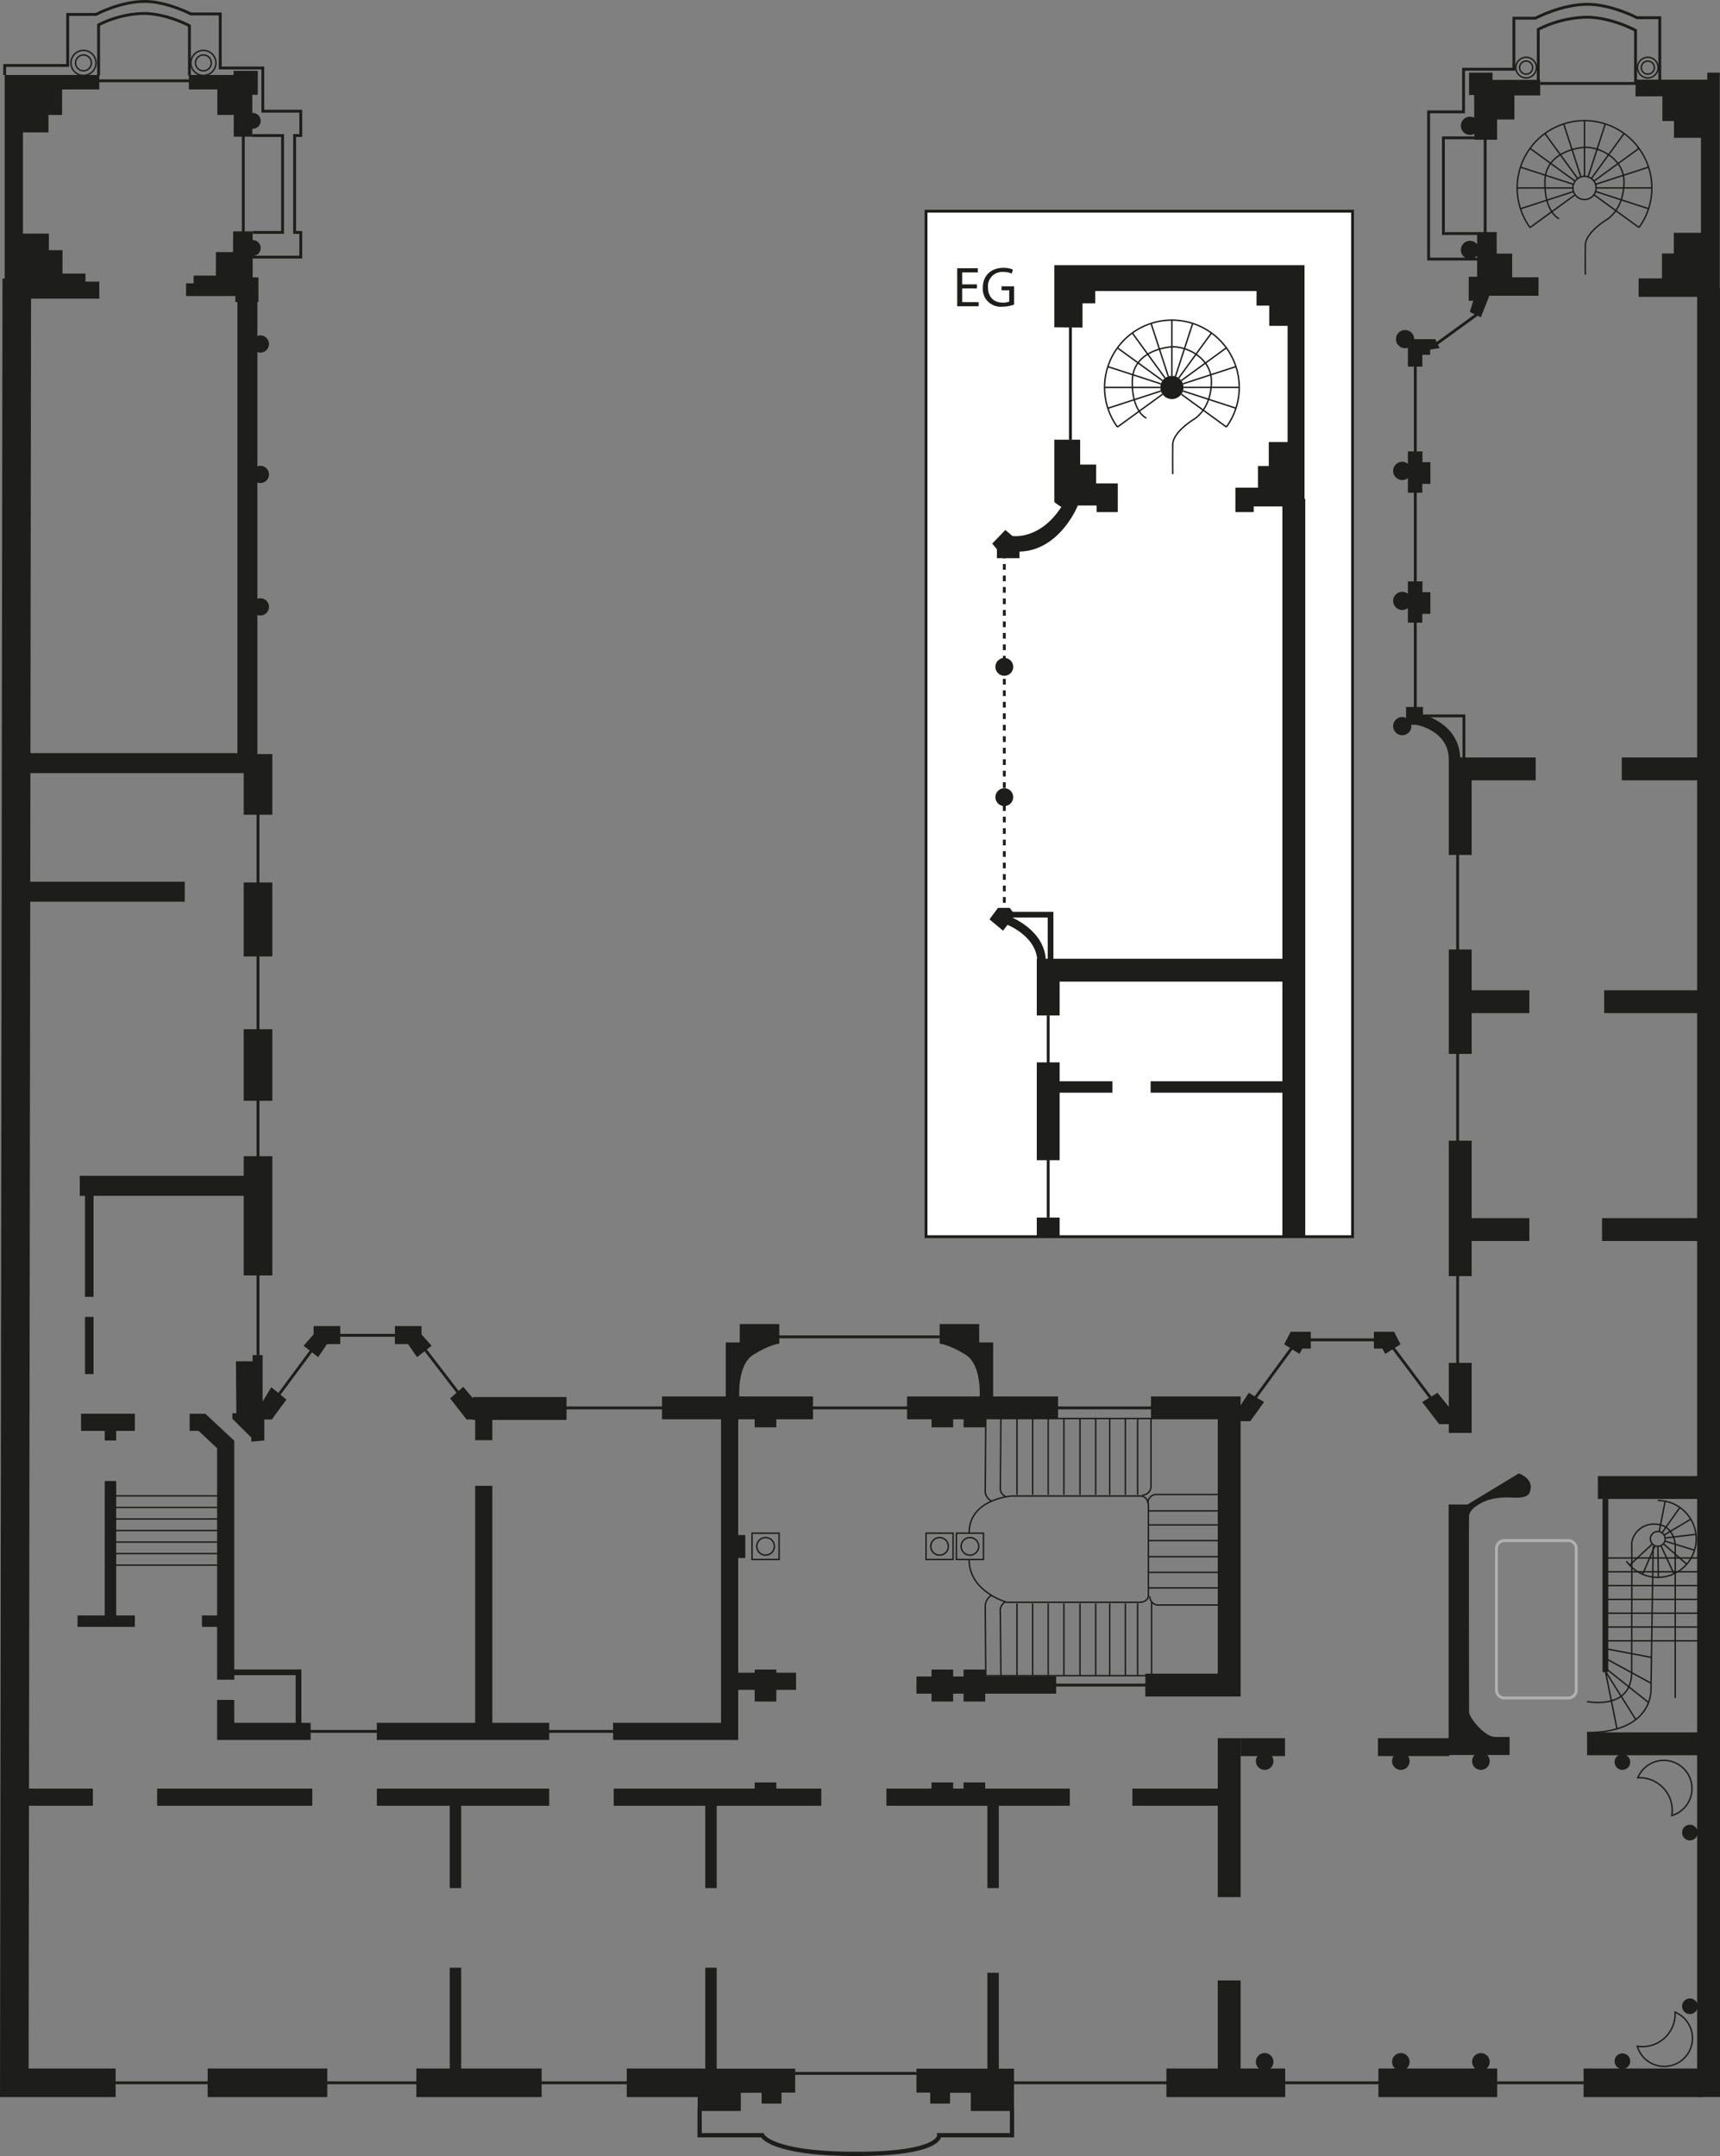 <svg id="Ebene_1" data-name="Ebene 1" xmlns="http://www.w3.org/2000/svg" viewBox="0 0 601.716 754.32">
  <rect x="0" y="0" width="601.716" height="754.32" fill="#808080" stroke="none"/>
  <defs>
    <style>
      .cls-1 {
        fill: #fff;
      }

      .cls-1, .cls-10, .cls-11, .cls-12, .cls-13, .cls-3, .cls-4, .cls-5, .cls-6, .cls-7, .cls-8, .cls-9 {
        stroke: #1d1d1b;
      }

      .cls-1, .cls-10, .cls-11, .cls-12, .cls-13, .cls-14, .cls-3, .cls-4, .cls-5, .cls-6, .cls-7, .cls-8, .cls-9 {
        stroke-miterlimit: 10;
      }

      .cls-2 {
        fill: #1d1d1b;
      }

      .cls-10, .cls-11, .cls-12, .cls-13, .cls-14, .cls-3, .cls-4, .cls-5, .cls-6, .cls-7, .cls-8, .cls-9 {
        fill: none;
      }

      .cls-4 {
        stroke-width: 1.5px;
      }

      .cls-5 {
        stroke-width: 0.5px;
      }

      .cls-6 {
        stroke-width: 4px;
      }

      .cls-7 {
        stroke-width: 8px;
      }

      .cls-8 {
        stroke-width: 6px;
      }

      .cls-9 {
        stroke-width: 10px;
      }

      .cls-10 {
        stroke-width: 7px;
      }

      .cls-11 {
        stroke-width: 2px;
      }

      .cls-12 {
        stroke-dasharray: 2.009 2.009;
      }

      .cls-13 {
        stroke-width: 3px;
      }

      .cls-14 {
        stroke: #b1b1b1;
      }
    </style>
  </defs>
  <title>Plan-1</title>
  <rect class="cls-1" x="323.96" y="73.883" width="149.205" height="358.785"/>
  <g>
    <path class="cls-2" d="M356.129,122.881h-5.154v4.799h5.767v1.442h-7.505V115.811h7.209v1.442h-5.471v4.207h5.154Z" transform="translate(-14.368 -21.965)"/>
    <path class="cls-2" d="M369.123,128.53a12.044,12.044,0,0,1-4.108.731,6.252,6.252,0,0,1-6.834-6.715c0-3.97,2.746-6.873,7.209-6.873a8.351,8.351,0,0,1,3.338.612l-.435,1.403a6.612,6.612,0,0,0-2.943-.573,4.979,4.979,0,0,0-5.352,5.353c0,3.377,2.014,5.372,5.135,5.372a5.609,5.609,0,0,0,2.291-.355v-3.97h-2.686v-1.383h4.385Z" transform="translate(-14.368 -21.965)"/>
  </g>
  <line class="cls-3" x1="278.183" y1="725.404" x2="320.615" y2="725.404"/>
  <line class="cls-3" x1="354.034" y1="728.699" x2="409.476" y2="728.699"/>
  <line class="cls-3" x1="187.394" y1="728.699" x2="220.569" y2="728.699"/>
  <line class="cls-3" x1="113.466" y1="728.699" x2="146.641" y2="728.699"/>
  <line class="cls-3" x1="40.457" y1="728.699" x2="73.633" y2="728.699"/>
  <line class="cls-3" x1="448.236" y1="728.699" x2="484.495" y2="728.699"/>
  <line class="cls-3" x1="523.775" y1="728.699" x2="555.362" y2="728.699"/>
  <path class="cls-4" d="M368.402,759.545v9.466H342.964s.787,6.524-29.203,6.524-32.75-6.524-32.75-6.524h-21.89v-9.466" transform="translate(-14.368 -21.965)"/>
  <path class="cls-5" d="M353.403,567.692c0,11.193,13.195,14.863,13.195,14.863h45.957s3.59.314,3.562-2.62-.003-30.633,0-31.162c.005-.91-.338-3.43-2.96-3.412-3.079.019-44.735,0-44.735,0s-15.02.909-15.02,12.93" transform="translate(-14.368 -21.965)"/>
  <path class="cls-5" d="M364.516,518.252l-.202,24.127a2.992,2.992,0,0,0,1.837,3.131" transform="translate(-14.368 -21.965)"/>
  <path class="cls-5" d="M364.516,608.223l-.202-22.332a3.501,3.501,0,0,1,1.837-3.517" transform="translate(-14.368 -21.965)"/>
  <line class="cls-5" x1="355.777" y1="496.287" x2="355.777" y2="522.956"/>
  <line class="cls-5" x1="361.263" y1="496.287" x2="361.263" y2="522.956"/>
  <line class="cls-5" x1="366.701" y1="496.287" x2="366.701" y2="522.956"/>
  <line class="cls-5" x1="372.187" y1="496.287" x2="372.187" y2="522.956"/>
  <line class="cls-5" x1="377.819" y1="496.287" x2="377.819" y2="522.956"/>
  <line class="cls-5" x1="383.305" y1="496.287" x2="383.305" y2="522.956"/>
  <line class="cls-5" x1="388.214" y1="496.287" x2="388.214" y2="522.956"/>
  <line class="cls-5" x1="393.7" y1="496.287" x2="393.7" y2="522.956"/>
  <line class="cls-5" x1="397.983" y1="496.287" x2="397.983" y2="522.956"/>
  <path class="cls-5" d="M413.989,545.078A3.125,3.125,0,0,0,417.02,542.34V518.252H359.23l-.202,25.514a3.973,3.973,0,0,0,2.272,3.37" transform="translate(-14.368 -21.965)"/>
  <path class="cls-5" d="M440.822,544.838H418.495a3.007,3.007,0,0,0-2.54,3.031" transform="translate(-14.368 -21.965)"/>
  <path class="cls-5" d="M440.89,583.494H419.102a2.973,2.973,0,0,1-2.477-3.031" transform="translate(-14.368 -21.965)"/>
  <line class="cls-5" x1="355.777" y1="560.996" x2="355.777" y2="586.259"/>
  <line class="cls-5" x1="361.263" y1="560.996" x2="361.263" y2="586.259"/>
  <line class="cls-5" x1="366.701" y1="560.996" x2="366.701" y2="586.259"/>
  <line class="cls-5" x1="372.187" y1="560.996" x2="372.187" y2="586.259"/>
  <line class="cls-5" x1="377.819" y1="560.996" x2="377.819" y2="586.259"/>
  <line class="cls-5" x1="383.305" y1="560.996" x2="383.305" y2="586.259"/>
  <line class="cls-5" x1="388.214" y1="560.996" x2="388.214" y2="586.259"/>
  <line class="cls-5" x1="393.7" y1="560.996" x2="393.7" y2="586.259"/>
  <line class="cls-5" x1="397.983" y1="560.996" x2="397.983" y2="586.259"/>
  <path class="cls-5" d="M417.234,582.374v25.849H359.23l-.202-24.34a4.691,4.691,0,0,1,2.272-3.821" transform="translate(-14.368 -21.965)"/>
  <line class="cls-5" x1="401.915" y1="555.554" x2="426.465" y2="555.554"/>
  <line class="cls-5" x1="401.915" y1="550.116" x2="426.465" y2="550.116"/>
  <line class="cls-5" x1="401.915" y1="544.63" x2="426.465" y2="544.63"/>
  <line class="cls-5" x1="401.915" y1="538.998" x2="426.465" y2="538.998"/>
  <line class="cls-5" x1="401.915" y1="533.512" x2="426.465" y2="533.512"/>
  <line class="cls-5" x1="401.915" y1="528.603" x2="426.465" y2="528.603"/>
  <circle class="cls-2" cx="442.418" cy="616.147" r="3.081"/>
  <circle class="cls-2" cx="490.06" cy="616.147" r="3.081"/>
  <circle class="cls-2" cx="518.071" cy="616.147" r="3.081"/>
  <circle class="cls-2" cx="442.418" cy="721.377" r="3.081"/>
  <circle class="cls-2" cx="490.06" cy="721.377" r="3.081"/>
  <circle class="cls-2" cx="518.071" cy="721.377" r="3.081"/>
  <rect class="cls-2" x="434.001" y="608.132" width="15.536" height="6.264"/>
  <rect class="cls-2" x="482.052" y="608.132" width="24.917" height="6.264"/>
  <polygon class="cls-2" points="515.707 33.254 513.923 33.254 513.923 25.415 522.137 25.415 522.137 27.95 538.813 27.95 538.813 33.384 529.791 33.384 529.791 41.796 523.736 41.796 523.736 48.892 515.772 48.892 515.707 33.254"/>
  <polygon class="cls-2" points="523.611 81.198 523.611 88.733 529.009 88.733 529.009 97.015 538.231 97.015 538.231 103.486 521.011 103.486 518.054 111.005 514.207 109.148 515.39 105.199 513.809 105.267 513.809 96.816 516.739 96.816 516.739 81.198 523.611 81.198"/>
  <polygon class="cls-2" points="601.632 25.414 597.267 25.414 597.267 27.874 572.209 27.874 572.14 33.719 581.556 33.689 581.556 42.35 585.62 42.35 585.62 48.223 595.053 48.223 595.053 81.445 585.551 81.445 585.551 88.686 581.417 88.686 581.417 97.401 573.247 97.401 573.247 103.872 601.632 103.872 601.632 25.414"/>
  <line class="cls-3" x1="495.12" y1="158.554" x2="495.12" y2="127.865"/>
  <line class="cls-3" x1="495.12" y1="203.414" x2="495.12" y2="171.647"/>
  <line class="cls-3" x1="509.93" y1="333.309" x2="509.93" y2="298.431"/>
  <line class="cls-3" x1="509.93" y1="400.493" x2="509.93" y2="368.725"/>
  <line class="cls-3" x1="509.93" y1="478.1" x2="509.93" y2="446.332"/>
  <line class="cls-3" x1="495.12" y1="248.632" x2="495.12" y2="216.866"/>
  <line class="cls-3" x1="366.701" y1="373.332" x2="366.701" y2="355.281"/>
  <line class="cls-3" x1="366.701" y1="425.982" x2="366.701" y2="404.728"/>
  <circle class="cls-5" cx="533.897" cy="23.651" r="2.29"/>
  <circle class="cls-5" cx="554.32" cy="65.754" r="4.066"/>
  <path class="cls-5" d="M549.632,101.572a23.556,23.556,0,1,1,38.119-.012" transform="translate(-14.368 -21.965)"/>
  <circle class="cls-5" cx="533.897" cy="23.651" r="3.614"/>
  <circle class="cls-5" cx="576.467" cy="23.651" r="2.29"/>
  <circle class="cls-5" cx="576.468" cy="23.651" r="3.614"/>
  <path class="cls-3" d="M595.021,50.21V28.166h-7.94S578.054,23.469,569.8,23.469c-9.292,0-18.271,4.871-18.271,4.871h-7.545V46.187H526.371V61.099H514.148v51.503h16.96" transform="translate(-14.368 -21.965)"/>
  <path class="cls-3" d="M552.503,51.203V32.245a39.767,39.767,0,0,1,16.668-4.266c8.883-.044,17.372,4.618,17.372,4.618V51.203" transform="translate(-14.368 -21.965)"/>
  <line class="cls-3" x1="519.556" y1="47.399" x2="519.556" y2="81.71"/>
  <line class="cls-3" x1="538.813" y1="29.199" x2="573.654" y2="29.199"/>
  <line class="cls-3" x1="502.318" y1="120.461" x2="516.739" y2="109.995"/>
  <polyline class="cls-3" points="515.772 48.224 504.939 48.224 504.939 81.71 516.739 81.71"/>
  <circle class="cls-2" cx="514.248" cy="87.441" r="3.196"/>
  <circle class="cls-2" cx="514.248" cy="44" r="3.196"/>
  <circle class="cls-2" cx="490.553" cy="164.757" r="3.196"/>
  <circle class="cls-2" cx="491.541" cy="118.65" r="3.196"/>
  <polygon class="cls-2" points="492.528 118.651 502.072 118.651 503.635 121.777 500.303 122.311 500.303 124.138 497.588 124.138 497.588 128.277 492.528 128.277 492.528 118.651"/>
  <path class="cls-3" d="M506.896,179.901" transform="translate(-14.368 -21.965)"/>
  <polygon class="cls-2" points="492.528 157.937 497.629 157.937 497.629 161.701 500.406 161.701 500.406 169.29 497.567 169.29 497.567 172.376 492.528 172.376 492.528 157.937"/>
  <circle class="cls-2" cx="490.553" cy="210.235" r="3.196"/>
  <circle class="cls-2" cx="490.553" cy="254.046" r="3.196"/>
  <circle class="cls-2" cx="351.345" cy="233.312" r="3.121"/>
  <circle class="cls-2" cx="351.345" cy="278.893" r="3.121"/>
  <polygon class="cls-2" points="492.528 203.414 497.629 203.414 497.629 207.178 500.406 207.178 500.406 214.768 497.567 214.768 497.567 217.853 492.528 217.853 492.528 203.414"/>
  <rect class="cls-2" x="491.89" y="247.349" width="5.924" height="6.232"/>
  <path class="cls-6" d="M510.248,273.586s12.773,2.207,12.958,13.931" transform="translate(-14.368 -21.965)"/>
  <polyline class="cls-7" points="537.244 269.007 510.839 269.007 510.839 299.12"/>
  <line class="cls-7" x1="510.839" y1="332.194" x2="510.839" y2="368.725"/>
  <line class="cls-7" x1="366.701" y1="371.687" x2="366.701" y2="405.913"/>
  <line class="cls-7" x1="366.701" y1="425.982" x2="366.701" y2="432.668"/>
  <line class="cls-7" x1="510.839" y1="399.084" x2="510.839" y2="446.474"/>
  <line class="cls-7" x1="510.839" y1="350.46" x2="535.023" y2="350.46"/>
  <polyline class="cls-7" points="452.323 339.435 366.702 339.435 366.702 355.281"/>
  <line class="cls-7" x1="561.191" y1="350.46" x2="594.014" y2="350.46"/>
  <line class="cls-7" x1="567.356" y1="269.007" x2="594.014" y2="269.007"/>
  <line class="cls-7" x1="510.839" y1="430.184" x2="535.023" y2="430.184"/>
  <line class="cls-7" x1="560.45" y1="430.184" x2="594.014" y2="430.184"/>
  <line class="cls-7" x1="597.716" y1="100.673" x2="597.716" y2="733.683"/>
  <line class="cls-7" x1="452.626" y1="174.556" x2="452.626" y2="432.668"/>
  <line class="cls-5" x1="554.313" y1="42.18" x2="554.313" y2="61.687"/>
  <line class="cls-5" x1="561.599" y1="43.332" x2="555.571" y2="61.883"/>
  <line class="cls-5" x1="568.171" y1="46.678" x2="556.706" y2="62.459"/>
  <line class="cls-5" x1="573.388" y1="51.892" x2="557.607" y2="63.356"/>
  <line class="cls-5" x1="576.738" y1="58.463" x2="558.187" y2="64.489"/>
  <line class="cls-5" x1="577.893" y1="65.747" x2="558.389" y2="65.745"/>
  <line class="cls-5" x1="576.742" y1="73.031" x2="558.192" y2="67.003"/>
  <line class="cls-5" x1="573.395" y1="79.604" x2="557.617" y2="68.138"/>
  <line class="cls-5" x1="547.029" y1="43.336" x2="553.057" y2="61.887"/>
  <line class="cls-5" x1="540.458" y1="46.686" x2="551.923" y2="62.466"/>
  <line class="cls-5" x1="535.243" y1="51.903" x2="551.025" y2="63.368"/>
  <line class="cls-5" x1="531.897" y1="58.476" x2="550.448" y2="64.503"/>
  <line class="cls-5" x1="530.745" y1="65.761" x2="550.25" y2="65.76"/>
  <line class="cls-5" x1="531.901" y1="73.046" x2="550.451" y2="67.017"/>
  <line class="cls-5" x1="535.251" y1="79.616" x2="551.03" y2="68.15"/>
  <path class="cls-5" d="M559.766,98.492s-5.195-2.293-4.94-13.171,13.208-11.79,13.863-11.814c5.548-.208,13.851,4.14,13.821,12.128-.038,10.255-6.543,13.482-6.543,13.482s-6.936,4.32-6.988,8.537c-.068,5.517,0,10.413,0,10.413" transform="translate(-14.368 -21.965)"/>
  <polyline class="cls-7" points="402.652 492.568 430.016 492.568 430.016 589.55 400.677 589.55"/>
  <path class="cls-2" d="M361.814,510.923h-4.747s.898-11.328-4.856-14.958-9.117-3.909-9.117-3.909v-6.842H356.927v6.422h4.887Z" transform="translate(-14.368 -21.965)"/>
  <path class="cls-2" d="M268.272,510.923h4.747s-.899-11.328,4.856-14.958,9.117-3.909,9.117-3.909v-6.842H273.159v6.422h-4.887Z" transform="translate(-14.368 -21.965)"/>
  <line class="cls-3" x1="272.413" y1="467.723" x2="328.725" y2="467.723"/>
  <line class="cls-7" x1="510.839" y1="476.825" x2="510.839" y2="501.332"/>
  <polygon class="cls-2" points="436.865 487.298 442.205 490.516 437.413 497.224 430.363 497.224 436.865 487.298"/>
  <polygon class="cls-2" points="502.869 487.298 497.53 490.516 503.452 498.262 511.753 498.262 502.869 487.298"/>
  <polygon class="cls-2" points="451.514 465.941 458.565 465.941 458.565 471.829 455.621 471.829 454.595 473.677 449.255 470.323 451.514 465.941"/>
  <polygon class="cls-2" points="487.686 465.941 480.636 465.941 480.636 471.829 483.579 471.829 484.606 473.677 489.945 470.323 487.686 465.941"/>
  <line class="cls-3" x1="369.157" y1="492.58" x2="404.384" y2="492.58"/>
  <line class="cls-3" x1="197.368" y1="492.58" x2="232.594" y2="492.58"/>
  <line class="cls-3" x1="108.506" y1="605.758" x2="132.476" y2="605.758"/>
  <line class="cls-3" x1="191.145" y1="605.758" x2="215.115" y2="605.758"/>
  <line class="cls-3" x1="282.956" y1="492.58" x2="318.183" y2="492.58"/>
  <line class="cls-3" x1="457.685" y1="468.77" x2="481.544" y2="468.77"/>
  <line class="cls-3" x1="369.157" y1="589.55" x2="404.384" y2="589.55"/>
  <line class="cls-3" x1="439.124" y1="489.078" x2="452.062" y2="471.418"/>
  <line class="cls-3" x1="487.247" y1="471.418" x2="500.8" y2="489.489"/>
  <line class="cls-7" x1="370.144" y1="492.568" x2="317.324" y2="492.568"/>
  <line class="cls-7" x1="284.414" y1="492.568" x2="231.594" y2="492.568"/>
  <line class="cls-8" x1="278.49" y1="588.233" x2="258.003" y2="588.233"/>
  <line class="cls-7" x1="198.19" y1="492.781" x2="165.445" y2="492.781"/>
  <line class="cls-8" x1="369.486" y1="589.55" x2="320.615" y2="589.55"/>
  <rect class="cls-2" x="264.01" y="494.934" width="7.569" height="4.443"/>
  <rect class="cls-2" x="325.881" y="494.934" width="7.569" height="4.443"/>
  <rect class="cls-2" x="337.091" y="494.934" width="7.569" height="4.443"/>
  <rect class="cls-2" x="264.01" y="584.119" width="7.569" height="4.443"/>
  <rect class="cls-2" x="325.881" y="584.119" width="7.569" height="4.443"/>
  <rect class="cls-2" x="337.091" y="584.119" width="7.569" height="4.443"/>
  <rect class="cls-2" x="264.01" y="590.866" width="7.569" height="4.443"/>
  <rect class="cls-2" x="325.881" y="590.866" width="7.569" height="4.443"/>
  <rect class="cls-2" x="337.091" y="590.866" width="7.569" height="4.443"/>
  <rect class="cls-2" x="264.01" y="623.612" width="7.569" height="4.443"/>
  <rect class="cls-2" x="325.881" y="623.612" width="7.569" height="4.443"/>
  <rect class="cls-2" x="337.091" y="623.612" width="7.569" height="4.443"/>
  <rect class="cls-5" x="334.587" y="536.409" width="9.462" height="9.204"/>
  <circle class="cls-5" cx="339.318" cy="541.013" r="3.081"/>
  <rect class="cls-5" x="323.96" y="536.409" width="9.462" height="9.204"/>
  <circle class="cls-5" cx="328.69" cy="541.013" r="3.081"/>
  <rect class="cls-5" x="263.092" y="536.409" width="9.462" height="9.204"/>
  <circle class="cls-5" cx="267.823" cy="541.013" r="3.081"/>
  <polyline class="cls-9" points="5.87 97.471 5.007 728.699 40.458 728.699"/>
  <polygon class="cls-2" points="1.632 26.234 1.632 104.488 34.74 104.488 34.74 98.536 29.899 98.536 29.899 95.71 21.865 95.71 21.865 87.528 17.103 87.528 17.103 81.726 8.029 81.726 8.029 46.319 16.956 46.319 16.956 40.218 21.716 40.218 21.716 31.292 34.74 31.292 34.74 26.234 1.632 26.234"/>
  <polygon class="cls-2" points="81.573 80.956 88.392 80.956 88.392 97.039 90.41 97.039 90.41 105.668 82.337 105.668 82.337 103.58 65.082 103.58 65.082 99.128 67.728 99.128 67.728 96.414 75.52 96.414 75.52 88.203 81.502 88.203 81.573 80.956"/>
  <polygon class="cls-2" points="90.177 24.768 81.724 24.768 81.724 26.234 66.082 26.234 66.082 31.292 76.027 31.292 76.027 40.218 81.771 40.218 81.771 47.821 88.263 47.821 88.263 33.173 90.177 33.173 90.177 24.768"/>
  <circle class="cls-5" cx="71.154" cy="22.007" r="2.777"/>
  <circle class="cls-2" cx="88.426" cy="42.289" r="2.776"/>
  <circle class="cls-2" cx="88.426" cy="86.763" r="2.776"/>
  <circle class="cls-5" cx="71.155" cy="22.007" r="4.381"/>
  <circle class="cls-5" cx="29.205" cy="22.007" r="2.777"/>
  <circle class="cls-5" cx="29.205" cy="22.007" r="4.382"/>
  <path class="cls-3" d="M101.564,111.915h18.027V103.28h-2.158V69.384h2.158V60.855H106.314V45.743H91.418V26.851H81.142s-8.426-4.386-16.132-4.386c-8.674,0-17.055,4.547-17.055,4.547H38.05V44.878H16v3.321" transform="translate(-14.368 -21.965)"/>
  <polyline class="cls-3" points="88.263 47.419 98.854 47.419 98.854 81.315 88.427 81.315"/>
  <line class="cls-3" x1="33.587" y1="28.273" x2="67.697" y2="28.273"/>
  <line class="cls-3" x1="85.111" y1="47.419" x2="85.111" y2="81.315"/>
  <path class="cls-3" d="M48.863,48.354V30.658a37.13,37.13,0,0,1,15.56-3.983c8.293-.041,16.216,4.311,16.216,4.311V48.354" transform="translate(-14.368 -21.965)"/>
  <line class="cls-10" x1="86.548" y1="104.488" x2="86.548" y2="269.007"/>
  <circle class="cls-2" cx="91.083" cy="120.356" r="3.022"/>
  <circle class="cls-2" cx="91.083" cy="165.982" r="3.022"/>
  <circle class="cls-2" cx="91.083" cy="212.328" r="3.022"/>
  <line class="cls-9" x1="90.258" y1="263.824" x2="90.258" y2="285.051"/>
  <line class="cls-9" x1="90.259" y1="308.746" x2="90.259" y2="334.628"/>
  <line class="cls-9" x1="90.258" y1="360.086" x2="90.258" y2="385.129"/>
  <line class="cls-9" x1="90.259" y1="404.514" x2="90.259" y2="446.227"/>
  <line class="cls-10" x1="8.543" y1="266.989" x2="86.548" y2="266.989"/>
  <line class="cls-10" x1="8.543" y1="311.979" x2="64.629" y2="311.979"/>
  <line class="cls-10" x1="27.902" y1="414.881" x2="90.259" y2="414.881"/>
  <line class="cls-3" x1="90.259" y1="283.817" x2="90.259" y2="311.979"/>
  <line class="cls-3" x1="90.259" y1="333.922" x2="90.259" y2="360.95"/>
  <line class="cls-3" x1="90.259" y1="384.087" x2="90.259" y2="409.613"/>
  <line class="cls-3" x1="90.259" y1="444.413" x2="90.259" y2="474.1"/>
  <polygon class="cls-2" points="368.828 114.496 368.828 92.775 456.368 92.775 456.368 177.189 438.597 177.189 438.597 179.163 432.179 179.163 432.179 170.607 440.078 170.607 440.078 163.038 443.862 163.038 443.862 154.646 450.444 154.646 450.444 114.002 444.027 114.002 444.027 106.926 439.584 106.926 439.584 101.826 383.143 101.826 383.143 106.104 378.701 106.104 378.701 114.587 368.828 114.496"/>
  <path class="cls-2" d="M383.196,175.788h9.05v8.721h5.595v6.582H405.41v10.037h-7.405v-2.303h-6.582S385.171,214.621,371.02,214.95v2.304h-7.898V214.128l-1.646-1.975,4.608-4.772,2.468,2.114s9.543,1.506,17.113-10.177a17.814,17.814,0,0,1-2.468-1.711Z" transform="translate(-14.368 -21.965)"/>
  <line class="cls-3" x1="374.464" y1="114.548" x2="374.464" y2="153.823"/>
  <circle class="cls-2" cx="409.972" cy="135.548" r="4.066"/>
  <path class="cls-5" d="M405.284,171.367a23.556,23.556,0,1,1,38.119-.012" transform="translate(-14.368 -21.965)"/>
  <line class="cls-5" x1="409.965" y1="111.974" x2="409.965" y2="131.481"/>
  <line class="cls-5" x1="417.25" y1="113.126" x2="411.223" y2="131.677"/>
  <line class="cls-5" x1="423.823" y1="116.472" x2="412.357" y2="132.253"/>
  <line class="cls-5" x1="429.04" y1="121.687" x2="413.259" y2="133.15"/>
  <line class="cls-5" x1="432.39" y1="128.257" x2="413.839" y2="134.283"/>
  <line class="cls-5" x1="433.545" y1="135.542" x2="414.041" y2="135.54"/>
  <line class="cls-5" x1="432.394" y1="142.826" x2="413.844" y2="136.797"/>
  <line class="cls-5" x1="429.047" y1="149.398" x2="413.269" y2="137.933"/>
  <line class="cls-5" x1="402.681" y1="113.13" x2="408.709" y2="131.682"/>
  <line class="cls-5" x1="396.109" y1="116.48" x2="407.575" y2="132.261"/>
  <line class="cls-5" x1="390.895" y1="121.697" x2="406.676" y2="133.162"/>
  <line class="cls-5" x1="387.549" y1="128.27" x2="406.1" y2="134.297"/>
  <line class="cls-5" x1="386.397" y1="135.555" x2="405.902" y2="135.555"/>
  <line class="cls-5" x1="387.553" y1="142.84" x2="406.103" y2="136.811"/>
  <line class="cls-5" x1="390.903" y1="149.41" x2="406.682" y2="137.945"/>
  <path class="cls-5" d="M415.418,168.286s-5.195-2.293-4.94-13.171,13.208-11.79,13.863-11.814c5.548-.208,13.851,4.14,13.821,12.128-.039,10.255-6.543,13.482-6.543,13.482s-6.936,4.32-6.988,8.537c-.068,5.517,0,10.413,0,10.413" transform="translate(-14.368 -21.965)"/>
  <polyline class="cls-3" points="497.814 250.465 512.129 250.465 512.129 265.272"/>
  <polyline class="cls-11" points="353.206 320.018 367.521 320.018 367.521 336.306"/>
  <g>
    <line class="cls-3" x1="351.344" y1="194.323" x2="351.344" y2="195.323"/>
    <line class="cls-12" x1="351.344" y1="197.332" x2="351.344" y2="316.861"/>
    <line class="cls-3" x1="351.344" y1="317.865" x2="351.344" y2="318.865"/>
  </g>
  <path class="cls-13" d="M367.034,343.997s11.712,4.392,11.712,14.499" transform="translate(-14.368 -21.965)"/>
  <polygon class="cls-2" points="346.149 321.655 349.124 317.641 353.206 317.641 355.074 320.018 350.919 325.622 346.149 321.655"/>
  <line class="cls-6" x1="368.776" y1="380.296" x2="389.152" y2="380.296"/>
  <line class="cls-6" x1="402.524" y1="380.296" x2="449.482" y2="380.296"/>
  <polygon class="cls-2" points="82.534 476.266 88.364 476.266 88.364 474.1 91.864 474.1 91.864 490.343 94.924 485.355 100.206 489.664 95.071 496.631 92.466 496.631 92.466 503.948 87.927 504.4 87.927 502.956 81.295 496.392 81.295 494.444 82.68 494.444 82.534 476.266"/>
  <polygon class="cls-2" points="106.186 470.838 109.716 466.86 109.716 463.95 119.03 463.95 119.03 470.26 114.422 470.26 111.284 474.817 106.186 470.838"/>
  <polygon class="cls-2" points="150.99 470.838 147.46 466.86 147.46 463.95 138.146 463.95 138.146 470.26 142.755 470.26 145.892 474.817 150.99 470.838"/>
  <polygon class="cls-2" points="162.068 485.2 157.462 489.25 163.227 496.631 165.99 496.631 165.99 489.846 162.068 485.2"/>
  <line class="cls-3" x1="118.114" y1="467.175" x2="139.058" y2="467.175"/>
  <line class="cls-3" x1="148.099" y1="471.381" x2="161.057" y2="488.238"/>
  <line class="cls-3" x1="109.827" y1="471.381" x2="96.567" y2="489.25"/>
  <polyline class="cls-8" points="108.682 605.758 78.952 605.758 78.952 594.742"/>
  <line class="cls-6" x1="38.644" y1="518.17" x2="38.644" y2="567.188"/>
  <line class="cls-6" x1="38.644" y1="499.625" x2="38.644" y2="503.986"/>
  <line class="cls-6" x1="27.123" y1="567.188" x2="47.172" y2="567.188"/>
  <line class="cls-6" x1="70.65" y1="567.188" x2="80.675" y2="567.188"/>
  <line class="cls-5" x1="39.816" y1="523.357" x2="77.305" y2="523.357"/>
  <line class="cls-5" x1="39.816" y1="527.397" x2="77.305" y2="527.397"/>
  <line class="cls-5" x1="39.816" y1="531.435" x2="77.305" y2="531.435"/>
  <line class="cls-5" x1="39.816" y1="535.474" x2="77.305" y2="535.474"/>
  <line class="cls-5" x1="39.816" y1="539.513" x2="77.305" y2="539.513"/>
  <line class="cls-5" x1="39.816" y1="543.552" x2="77.305" y2="543.552"/>
  <line class="cls-5" x1="39.816" y1="547.591" x2="77.305" y2="547.591"/>
  <polyline class="cls-11" points="104.436 603.347 104.436 585.091 80.675 585.091"/>
  <polyline class="cls-8" points="78.952 587.682 78.952 505.375 70.65 497.619 66.342 497.619"/>
  <line class="cls-8" x1="47.172" y1="497.619" x2="28.359" y2="497.619"/>
  <line class="cls-8" x1="131.832" y1="605.758" x2="192.132" y2="605.758"/>
  <line class="cls-8" x1="131.832" y1="628.77" x2="192.132" y2="628.77"/>
  <line class="cls-8" x1="214.687" y1="628.77" x2="287.313" y2="628.77"/>
  <line class="cls-8" x1="310.103" y1="628.77" x2="374.261" y2="628.77"/>
  <line class="cls-8" x1="396.14" y1="628.77" x2="430.363" y2="628.77"/>
  <line class="cls-8" x1="54.973" y1="628.77" x2="109.242" y2="628.77"/>
  <line class="cls-8" x1="8.389" y1="628.77" x2="32.495" y2="628.77"/>
  <polyline class="cls-8" points="214.478 605.758 255.25 605.758 255.25 495.496"/>
  <line class="cls-8" x1="169.232" y1="492.781" x2="169.232" y2="503.874"/>
  <line class="cls-8" x1="169.232" y1="519.848" x2="169.232" y2="604.974"/>
  <rect class="cls-2" x="258.003" y="537.053" width="2.722" height="8.043"/>
  <line class="cls-13" x1="31.231" y1="417.659" x2="31.231" y2="453.704"/>
  <line class="cls-13" x1="31.231" y1="460.744" x2="31.231" y2="480.739"/>
  <circle class="cls-2" cx="567.57" cy="721.146" r="2.744"/>
  <circle class="cls-2" cx="567.57" cy="616.486" r="2.744"/>
  <circle class="cls-2" cx="591.192" cy="641.156" r="2.744"/>
  <circle class="cls-2" cx="591.192" cy="701.916" r="2.743"/>
  <path class="cls-5" d="M596.424,637.86a9.862,9.862,0,0,0-9.111,6.091c.175-.008.347-.026.525-.026A11.453,11.453,0,0,1,599.231,657.17a9.859,9.859,0,0,0-2.807-19.31Z" transform="translate(-14.368 -21.965)"/>
  <path class="cls-5" d="M606.454,735.07a9.862,9.862,0,0,0-6.092-9.112c.008.175.026.348.026.525a11.453,11.453,0,0,1-13.245,11.393,9.859,9.859,0,0,0,19.311-2.806Z" transform="translate(-14.368 -21.965)"/>
  <line class="cls-9" x1="595.932" y1="728.699" x2="553.995" y2="728.699"/>
  <line class="cls-9" x1="523.775" y1="728.699" x2="482.219" y2="728.699"/>
  <line class="cls-9" x1="449.61" y1="728.699" x2="408.054" y2="728.699"/>
  <line class="cls-9" x1="189.484" y1="728.699" x2="145.654" y2="728.699"/>
  <line class="cls-9" x1="245.907" y1="728.699" x2="219.262" y2="728.699"/>
  <line class="cls-9" x1="114.496" y1="728.699" x2="72.647" y2="728.699"/>
  <polygon class="cls-2" points="244.067 723.754 244.067 738.567 259.168 738.567 259.168 732.197 266.444 732.197 266.444 735.973 273.378 735.973 273.378 732.129 278.183 732.129 278.183 723.754 244.067 723.754"/>
  <polygon class="cls-2" points="354.731 723.754 354.731 738.567 339.629 738.567 339.629 732.197 332.353 732.197 332.353 735.973 325.42 735.973 325.42 732.129 320.615 732.129 320.615 723.754 354.731 723.754"/>
  <line class="cls-6" x1="347.427" y1="628.667" x2="347.427" y2="660.577"/>
  <line class="cls-6" x1="159.332" y1="628.667" x2="159.332" y2="660.577"/>
  <line class="cls-6" x1="159.332" y1="688.443" x2="159.332" y2="723.89"/>
  <line class="cls-6" x1="248.724" y1="628.667" x2="248.724" y2="660.577"/>
  <line class="cls-6" x1="248.724" y1="688.443" x2="248.724" y2="725.404"/>
  <line class="cls-6" x1="347.427" y1="690.204" x2="347.427" y2="726.282"/>
  <line class="cls-7" x1="558.994" y1="520.432" x2="596.156" y2="520.432"/>
  <line class="cls-7" x1="555.209" y1="610.103" x2="596.626" y2="610.103"/>
  <path class="cls-2" d="M521.156,548.327h6.619L545.673,537.48s5.693,1.76,3.843,6.609c-.785,2.058-4.168,1.895-6.281,1.83a24.138,24.138,0,0,0-8.153.824c-2.331.784-6.645,2.907-6.777,5.688s0,66.331,0,68.449,5.429,8.626,8.871,8.749,5.296,0,5.296,0v6.355H521.156Z" transform="translate(-14.368 -21.965)"/>
  <line class="cls-7" x1="430.016" y1="608.132" x2="430.016" y2="663.74"/>
  <line class="cls-7" x1="430.016" y1="692.895" x2="430.016" y2="725.404"/>
  <path class="cls-14" d="M526.31,538.998h22.315a2.799,2.799,0,0,1,2.799,2.799v49.479a2.799,2.799,0,0,1-2.799,2.799H526.31a2.799,2.799,0,0,1-2.799-2.799v-49.479A2.799,2.799,0,0,1,526.31,538.998Z"/>
  <line class="cls-11" x1="561.627" y1="524.389" x2="561.627" y2="585.028"/>
  <path class="cls-5" d="M569.577,617.274S585.18,620.531,585.18,606.993s.123-44.638,0-45.131a7.786,7.786,0,0,1,7.898-6.664c6.541,0,7.343,6.294,7.343,7.343V616.04" transform="translate(-14.368 -21.965)"/>
  <path class="cls-5" d="M592.708,562.973s-.765,47.514-.765,50.229-1.316,14.933-22.366,14.933" transform="translate(-14.368 -21.965)"/>
  <line class="cls-5" x1="561.627" y1="545.08" x2="593.936" y2="545.08"/>
  <line class="cls-5" x1="561.627" y1="549.912" x2="593.936" y2="549.912"/>
  <line class="cls-5" x1="561.627" y1="554.744" x2="593.936" y2="554.744"/>
  <line class="cls-5" x1="561.627" y1="559.575" x2="593.936" y2="559.575"/>
  <line class="cls-5" x1="561.627" y1="564.407" x2="593.936" y2="564.407"/>
  <line class="cls-5" x1="561.627" y1="569.239" x2="593.936" y2="569.239"/>
  <line class="cls-5" x1="561.627" y1="574.071" x2="593.936" y2="574.071"/>
  <circle class="cls-5" cx="579.944" cy="538.416" r="2.592"/>
  <path class="cls-5" d="M594.313,546.929a13.452,13.452,0,1,1-10.982,21.224" transform="translate(-14.368 -21.965)"/>
  <line class="cls-5" x1="562.173" y1="576.921" x2="577.782" y2="579.883"/>
  <line class="cls-5" x1="562.173" y1="580.5" x2="577.575" y2="588.892"/>
  <line class="cls-5" x1="562.173" y1="584.078" x2="576.721" y2="595.652"/>
  <polyline class="cls-5" points="572.256 601.631 561.627 584.696 565.677 604.855"/>
  <line class="cls-5" x1="580.438" y1="535.824" x2="582.536" y2="525.214"/>
  <line class="cls-5" x1="581.45" y1="536.25" x2="587.682" y2="527.409"/>
  <line class="cls-5" x1="582.201" y1="537.049" x2="591.489" y2="531.508"/>
  <line class="cls-5" x1="582.561" y1="538.085" x2="593.301" y2="536.801"/>
  <line class="cls-5" x1="582.47" y1="539.179" x2="592.803" y2="542.373"/>
  <line class="cls-5" x1="581.941" y1="540.14" x2="590.082" y2="547.26"/>
  <line class="cls-5" x1="581.068" y1="540.803" x2="585.608" y2="550.619"/>
  <line class="cls-5" x1="580" y1="541.054" x2="580.155" y2="551.867"/>
  <line class="cls-5" x1="578.922" y1="540.849" x2="574.665" y2="550.789"/>
  <line class="cls-5" x1="578.02" y1="540.222" x2="570.089" y2="547.573"/>
</svg>
